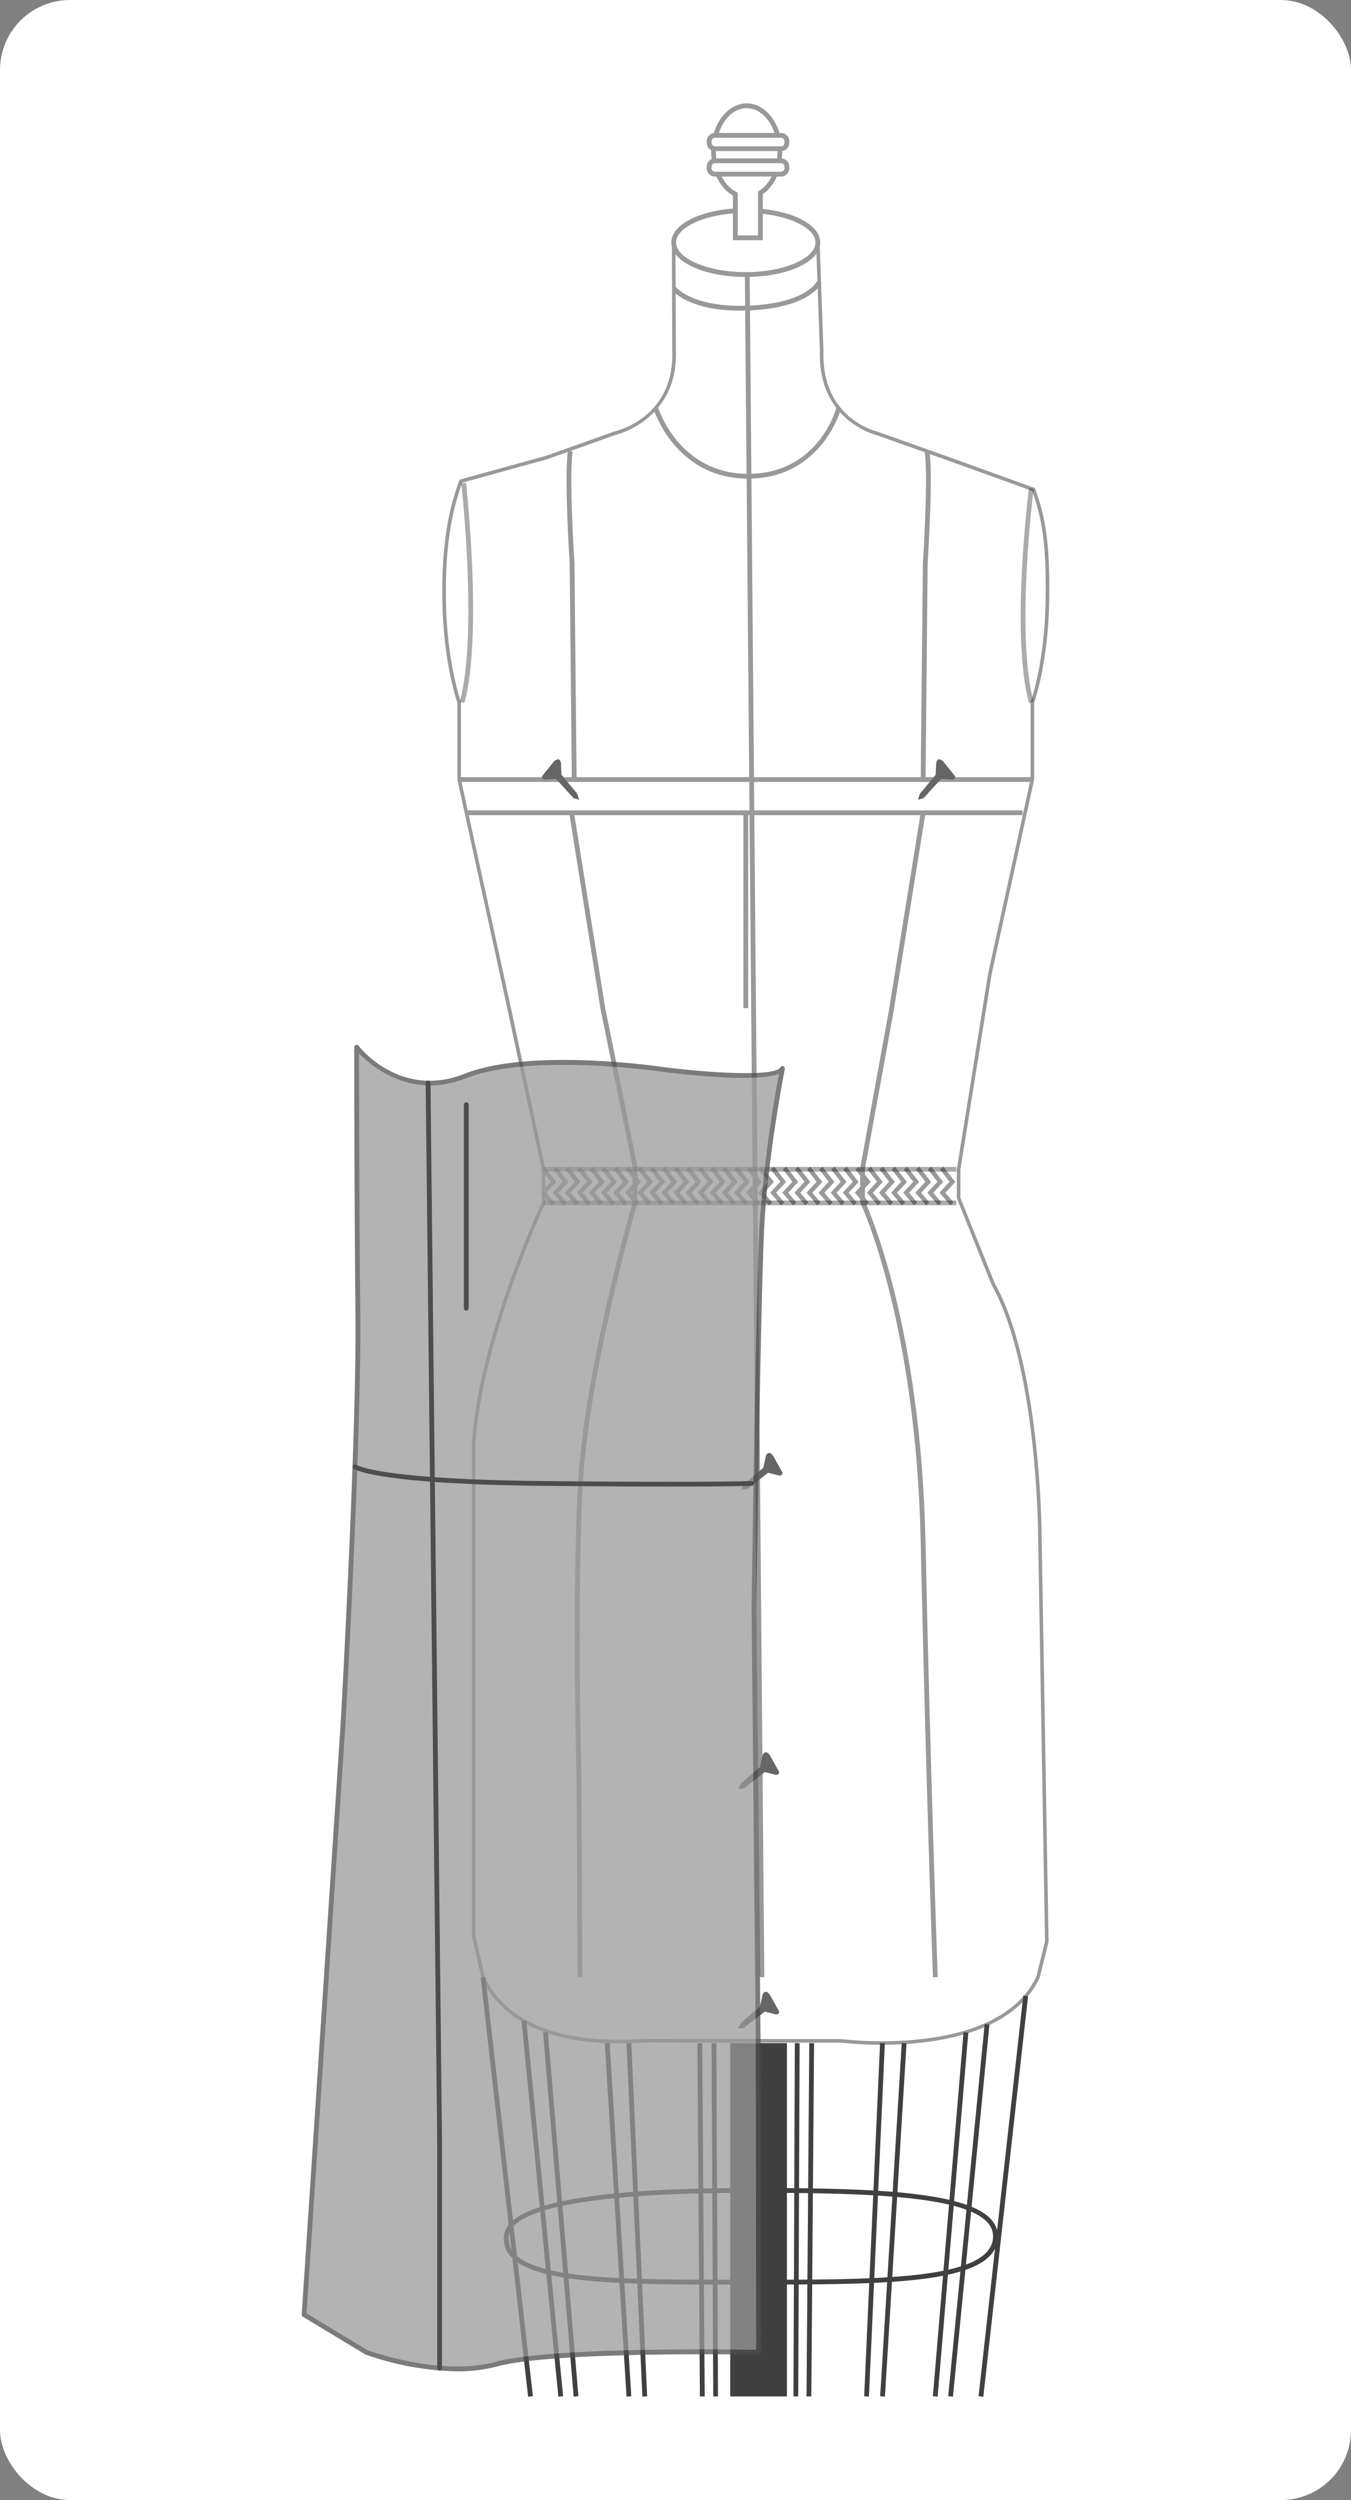 <svg xmlns="http://www.w3.org/2000/svg" width="281.739" height="521.232" viewBox="0 0 281.739 521.232">
  <rect x="0" y="0" width="281.739" height="521.232" fill="#808080" stroke="none"/>
  <g id="Grupo_55734" data-name="Grupo 55734" transform="translate(-838.463 -8932.681)">
    <rect id="Rectángulo_9789" data-name="Rectángulo 9789" width="281.739" height="521.232" rx="14.609" transform="translate(838.463 8932.681)" fill="#fff"/>
    <g id="Grupo_55733" data-name="Grupo 55733">
      <g id="Grupo_55718" data-name="Grupo 55718">
        <path id="Trazado_107246" data-name="Trazado 107246" d="M1056.762,9337.468c0-.027.006-.056.008-.085h-.009l-1.464-85.456s-.194-34.62-9.724-51.541l-7.2-17.893v-6.03l6.518-40.712,8.861-40.544V9079.13s2.887-7.916,3.127-20.9-.961-18.18-2.886-23.5l-18.519-6.679-14.271-5.07s-11.865-2.8-11.384-17.148l-.8-22.592-15.032,3.1-15.032-3.1.08,22.55c.481,14.346-12.266,17.19-12.266,17.19l-14.27,5.07L934.584,9033c-1.925,5.318-3.728,12.244-3.488,25.229s3.127,20.9,3.127,20.9v16.077l8.862,40.543,1.292,5.911,7.449,34.8v7s-13.226,28.007-14.587,50.374v102.148c0,.106,0,.224,0,.349l1.958,8.561c3.229,6.915,11.679,14.737,33.575,13.236l41.3.051s32.595,4.288,40.862-13.287Z" fill="#fff"/>
        <path id="Trazado_107247" data-name="Trazado 107247" d="M1022.307,9358.991a71.933,71.933,0,0,1-8.288-.436l-41.247-.048c-22.133,1.512-30.658-6.478-33.915-13.454l-1.983-8.634c-.012-.208-.012-.329-.01-.439V9233.839c1.315-21.631,13.819-48.808,14.587-50.457v-6.919l-8.733-40.632-8.862-40.543-.009-16.094c-.273-.787-2.9-8.669-3.127-20.958-.243-13.133,1.639-20.191,3.511-25.364l.066-.182,18.1-5,14.243-5.063c.552-.127,12.483-2.966,12.018-16.825l-.082-23.021,15.409,3.179,15.391-3.175.817,23.034c-.465,13.885,10.623,16.685,11.1,16.8l14.31,5.082,18.686,6.738.059.164c2.065,5.705,3.14,11.161,2.91,23.634-.229,12.289-2.855,20.171-3.128,20.958v16.014l-8.871,40.623-6.513,40.692.005,5.9,7.169,17.828c9.446,16.766,9.75,51.331,9.752,51.678l1.456,85.083h.032l-.034.549-1.833,7.43C1049.624,9357.051,1032.638,9358.991,1022.307,9358.991Zm-49.56-1.232,41.321.05c.373.047,32.467,4.051,40.523-13.071l1.8-7.313v-.034l-1.462-85.456c0-.349-.3-34.723-9.677-51.363L1038,9182.493v-6.03l6.522-40.771,8.865-40.564-.008-16.063.022-.062c.029-.08,2.868-8.017,3.106-20.78.226-12.233-.81-17.637-2.805-23.2l-18.353-6.618-14.27-5.07c-.082-.017-12.118-3.03-11.633-17.515l-.786-22.121-14.672,3.026-14.655-3.022.078,22.087c.486,14.478-12.43,17.529-12.56,17.558l-14.225,5.059-17.757,4.9c-1.827,5.094-3.639,12.059-3.4,24.913.238,12.764,3.076,20.7,3.105,20.78l.022.127v16.079l10.146,46.373,7.45,34.8.008,7.164-.036.077c-.132.279-13.21,28.2-14.552,50.236v102.125c0,.109,0,.223,0,.344l1.948,8.48C942.693,9351.5,951.021,9359.249,972.747,9357.759Z" fill="#999"/>
      </g>
      <g id="Grupo_55719" data-name="Grupo 55719">
        <path id="Trazado_107248" data-name="Trazado 107248" d="M1036.625,9183.967l-2.24-2.64,2.1-2.271-2-2.563.722-.562,2.475,3.176-2.078,2.248,1.716,2.023Z" fill="#999"/>
        <path id="Trazado_107249" data-name="Trazado 107249" d="M1034.1,9183.967l-2.24-2.64,2.1-2.271-2-2.563.722-.562,2.475,3.176-2.078,2.248,1.716,2.023Z" fill="#999"/>
        <path id="Trazado_107250" data-name="Trazado 107250" d="M1031.583,9183.967l-2.24-2.64,2.1-2.271-2-2.563.722-.562,2.476,3.176-2.078,2.248,1.716,2.023Z" fill="#999"/>
        <path id="Trazado_107251" data-name="Trazado 107251" d="M1029.062,9183.967l-2.24-2.64,2.1-2.271-2-2.563.722-.562,2.476,3.176-2.078,2.248,1.716,2.023Z" fill="#999"/>
        <path id="Trazado_107252" data-name="Trazado 107252" d="M1026.541,9183.967l-2.24-2.64,2.1-2.271-2-2.563.722-.562,2.475,3.176-2.078,2.248,1.716,2.023Z" fill="#999"/>
        <path id="Trazado_107253" data-name="Trazado 107253" d="M1024.02,9183.967l-2.24-2.64,2.1-2.271-2-2.563.722-.562,2.476,3.176-2.078,2.248,1.716,2.023Z" fill="#999"/>
        <path id="Trazado_107254" data-name="Trazado 107254" d="M1021.5,9183.967l-2.24-2.64,2.1-2.271-2-2.563.722-.562,2.476,3.176-2.078,2.248,1.716,2.023Z" fill="#999"/>
        <path id="Trazado_107255" data-name="Trazado 107255" d="M1018.978,9183.967l-2.24-2.64,2.1-2.271-2-2.563.722-.562,2.476,3.176-2.078,2.248,1.716,2.023Z" fill="#999"/>
        <path id="Trazado_107256" data-name="Trazado 107256" d="M1016.457,9183.967l-2.24-2.64,2.1-2.271-2-2.563.722-.562,2.476,3.176-2.078,2.248,1.716,2.023Z" fill="#999"/>
        <path id="Trazado_107257" data-name="Trazado 107257" d="M1013.936,9183.967l-2.24-2.64,2.1-2.271-2-2.563.722-.562,2.476,3.176-2.078,2.248,1.716,2.023Z" fill="#999"/>
        <path id="Trazado_107258" data-name="Trazado 107258" d="M1011.415,9183.967l-2.24-2.64,2.1-2.271-2-2.563.722-.562,2.476,3.176-2.078,2.248,1.716,2.023Z" fill="#999"/>
        <path id="Trazado_107259" data-name="Trazado 107259" d="M1008.894,9183.967l-2.24-2.64,2.1-2.271-2-2.563.722-.562,2.476,3.176-2.078,2.248,1.716,2.023Z" fill="#999"/>
        <path id="Trazado_107260" data-name="Trazado 107260" d="M1006.373,9183.967l-2.24-2.64,2.1-2.271-2-2.563.722-.562,2.476,3.176-2.078,2.248,1.716,2.023Z" fill="#999"/>
        <path id="Trazado_107261" data-name="Trazado 107261" d="M1003.852,9183.967l-2.24-2.64,2.1-2.271-2-2.563.722-.562,2.476,3.176-2.078,2.248,1.716,2.023Z" fill="#999"/>
        <path id="Trazado_107262" data-name="Trazado 107262" d="M1001.331,9183.967l-2.24-2.64,2.1-2.271-2-2.563.722-.562,2.476,3.176-2.078,2.248,1.716,2.023Z" fill="#999"/>
        <path id="Trazado_107263" data-name="Trazado 107263" d="M998.81,9183.967l-2.24-2.64,2.1-2.271-2-2.563.722-.562,2.476,3.176-2.078,2.248,1.716,2.023Z" fill="#999"/>
        <path id="Trazado_107264" data-name="Trazado 107264" d="M996.289,9183.967l-2.24-2.64,2.1-2.271-2-2.563.722-.562,2.476,3.176-2.078,2.248,1.716,2.023Z" fill="#999"/>
        <path id="Trazado_107265" data-name="Trazado 107265" d="M993.767,9183.967l-2.24-2.64,2.1-2.271-2-2.563.722-.562,2.476,3.176-2.078,2.248,1.716,2.023Z" fill="#999"/>
        <path id="Trazado_107266" data-name="Trazado 107266" d="M991.246,9183.967l-2.24-2.64,2.1-2.271-2-2.563.722-.562,2.476,3.176-2.078,2.248,1.716,2.023Z" fill="#999"/>
        <path id="Trazado_107267" data-name="Trazado 107267" d="M988.725,9183.967l-2.24-2.64,2.1-2.271-2-2.563.722-.562,2.476,3.176-2.078,2.248,1.716,2.023Z" fill="#999"/>
        <path id="Trazado_107268" data-name="Trazado 107268" d="M986.2,9183.967l-2.24-2.64,2.1-2.271-2-2.563.722-.562,2.476,3.176-2.078,2.248,1.716,2.023Z" fill="#999"/>
        <path id="Trazado_107269" data-name="Trazado 107269" d="M983.683,9183.967l-2.24-2.64,2.1-2.271-2-2.563.722-.562,2.476,3.176-2.078,2.248,1.716,2.023Z" fill="#999"/>
        <path id="Trazado_107270" data-name="Trazado 107270" d="M981.162,9183.967l-2.24-2.64,2.1-2.271-2-2.563.722-.562,2.476,3.176-2.078,2.248,1.716,2.023Z" fill="#999"/>
        <path id="Trazado_107271" data-name="Trazado 107271" d="M978.641,9183.967l-2.24-2.64,2.1-2.271-2-2.563.722-.562,2.476,3.176-2.078,2.248,1.716,2.023Z" fill="#999"/>
        <path id="Trazado_107272" data-name="Trazado 107272" d="M976.12,9183.967l-2.24-2.64,2.1-2.271-2-2.563.722-.562,2.476,3.176-2.078,2.248,1.716,2.023Z" fill="#999"/>
        <path id="Trazado_107273" data-name="Trazado 107273" d="M973.6,9183.967l-2.24-2.64,2.1-2.271-2-2.563.722-.562,2.476,3.176-2.078,2.248,1.716,2.023Z" fill="#999"/>
        <path id="Trazado_107274" data-name="Trazado 107274" d="M971.078,9183.967l-2.24-2.64,2.1-2.271-2-2.563.722-.562,2.476,3.176-2.078,2.248,1.716,2.023Z" fill="#999"/>
        <path id="Trazado_107275" data-name="Trazado 107275" d="M968.557,9183.967l-2.24-2.64,2.1-2.271-2-2.563.722-.562,2.476,3.176-2.078,2.248,1.716,2.023Z" fill="#999"/>
        <path id="Trazado_107276" data-name="Trazado 107276" d="M966.036,9183.967l-2.24-2.64,2.1-2.271-2-2.563.722-.562,2.476,3.176-2.078,2.248,1.716,2.023Z" fill="#999"/>
        <path id="Trazado_107277" data-name="Trazado 107277" d="M963.515,9183.967l-2.24-2.64,2.1-2.271-2-2.563.722-.562,2.476,3.176-2.078,2.248,1.716,2.023Z" fill="#999"/>
        <path id="Trazado_107278" data-name="Trazado 107278" d="M960.994,9183.967l-2.24-2.64,2.1-2.271-2-2.563.722-.562,2.476,3.176-2.078,2.248,1.716,2.023Z" fill="#999"/>
        <path id="Trazado_107279" data-name="Trazado 107279" d="M958.473,9183.967l-2.24-2.64,2.1-2.271-2-2.563.722-.562,2.476,3.176-2.078,2.248,1.716,2.023Z" fill="#999"/>
        <path id="Trazado_107280" data-name="Trazado 107280" d="M955.952,9183.967l-2.24-2.64,2.1-2.271-2-2.563.722-.562,2.476,3.176-2.078,2.248,1.716,2.023Z" fill="#999"/>
        <path id="Trazado_107281" data-name="Trazado 107281" d="M953.431,9183.967l-2.24-2.64,2.1-2.271-2-2.563.722-.562,2.476,3.176-2.078,2.248,1.716,2.023Z" fill="#999"/>
      </g>
      <path id="Trazado_107282" data-name="Trazado 107282" d="M992.745,8997.444c-10.725,0-14.008-4.147-14.152-4.334l.8-.606-.4.3.4-.3c.035.045,3.63,4.477,15.538,3.886,11.931-.595,13.906-5.084,13.924-5.129l.926.379c-.086.209-2.24,5.122-14.8,5.748Q993.812,8997.444,992.745,8997.444Z" fill="#999"/>
      <rect id="Rectángulo_9790" data-name="Rectángulo 9790" width="115.979" height="1" transform="translate(935.737 9101.636)" fill="#999"/>
      <rect id="Rectángulo_9791" data-name="Rectángulo 9791" width="119.213" height="1" transform="translate(934.223 9094.708)" fill="#999"/>
      <rect id="Rectángulo_9792" data-name="Rectángulo 9792" width="1" height="40.728" transform="translate(993.494 9102.136)" fill="#999"/>
      <path id="Trazado_107283" data-name="Trazado 107283" d="M1031.473,9095.212l-1-.009.447-45.018c1.174-19.474.41-23.184.377-23.333l.973-.227c.035.147.842,3.836-.351,23.595Z" fill="#999"/>
      <path id="Trazado_107284" data-name="Trazado 107284" d="M1033.014,9344.914c-.015-.438-1.567-44.3-2.541-90.642-.969-46.2-12.464-70.545-12.58-70.784l-.05-.219v-7l5.958-32.736,6.679-41.476.987.158-6.68,41.486-5.951,32.658.007,6.8c.833,1.8,11.688,26.2,12.63,71.092.973,46.334,2.526,90.19,2.541,90.627Z" fill="#999"/>
      <path id="Trazado_107285" data-name="Trazado 107285" d="M958.911,9344.9l-.194-41.038c-.01-.342-.96-35.5.2-60.319,1.131-24.331,10.959-58.376,11.474-60.148v-7.463l-6.71-32.968-6.507-40.748.988-.158,6.5,40.729,6.725,33.095-.02,7.728c-.1.35-10.305,35.239-11.456,59.98-1.152,24.785-.2,59.906-.193,60.257l.194,41.05Z" fill="#999"/>
      <rect id="Rectángulo_9793" data-name="Rectángulo 9793" width="1" height="354.989" transform="translate(993.797 8989.925) rotate(-0.494)" fill="#999"/>
      <path id="Trazado_107286" data-name="Trazado 107286" d="M957.711,9095.212l-.447-45.016c-1.192-19.734-.385-23.423-.35-23.57l.972.23-.486-.115.487.111c-.033.149-.8,3.859.376,23.309l.448,45.042Z" fill="#999"/>
      <path id="Trazado_107287" data-name="Trazado 107287" d="M994.444,9032.469c-15.183,0-19.677-14.453-19.721-14.6l.958-.287c.042.139,4.339,13.886,18.764,13.886h.125c14.519-.079,18.189-13.307,18.338-13.871l.967.255c-.038.146-4,14.533-19.3,14.616Z" fill="#999"/>
      <path id="Trazado_107288" data-name="Trazado 107288" d="M1031.053,9099.1l3.686-4.044,2.161.168s.922.1.738-.727l-2.428-3s-1.136-1.264-1.505.188l-.123,2.528-3.29,3.965-.4,1.248Z" fill="#666"/>
      <path id="Trazado_107289" data-name="Trazado 107289" d="M958.088,9099.1l-3.687-4.044-2.161.168s-.921.1-.737-.727l2.427-3s1.137-1.264,1.506.188l.123,2.528,3.29,3.965.4,1.248Z" fill="#666"/>
      <g id="Grupo_55720" data-name="Grupo 55720" opacity="0.33">
        <line id="Línea_226" data-name="Línea 226" x2="86.064" transform="translate(951.826 9176.463)" fill="#fff"/>
        <rect id="Rectángulo_9794" data-name="Rectángulo 9794" width="86.064" height="1" transform="translate(951.826 9175.963)"/>
      </g>
      <g id="Grupo_55721" data-name="Grupo 55721" opacity="0.33">
        <line id="Línea_227" data-name="Línea 227" x2="86.064" transform="translate(951.826 9183.465)" fill="#fff"/>
        <rect id="Rectángulo_9795" data-name="Rectángulo 9795" width="86.064" height="1" transform="translate(951.826 9182.966)"/>
      </g>
      <path id="Trazado_107290" data-name="Trazado 107290" d="M935.315,9079.252l-.965-.259c3.806-14.107.342-45.241.306-45.553l.994-.113C935.685,9033.642,939.171,9064.963,935.315,9079.252Z" opacity="0.33"/>
      <path id="Trazado_107291" data-name="Trazado 107291" d="M1053.044,9079.252c-3.857-14.292-.053-44.452-.014-44.754l.992.127c-.039.3-3.818,30.264-.013,44.368Z" opacity="0.33"/>
      <rect id="Rectángulo_9796" data-name="Rectángulo 9796" width="11.826" height="73.662" transform="translate(990.746 9358.646)" fill="#404040"/>
      <path id="Trazado_107292" data-name="Trazado 107292" d="M989.608,9408.983c-21.327,0-39.424-.215-44.554-5.763a5.527,5.527,0,0,1-1.5-4.344c.525-6.653,17.851-10.026,51.5-10.026,28.176,0,51.5.759,51.5,10.066,0,10.064-22.727,10.064-51.5,10.064h-5.443Zm5.443-19.133c-41.147,0-50.174,4.951-50.5,9.105a4.505,4.505,0,0,0,1.24,3.587c5.044,5.456,24.231,5.435,46.483,5.439h2.779c27.1,0,50.5,0,50.5-9.064C1045.551,9390.544,1021.663,9389.851,995.051,9389.851Z" fill="#404040"/>
      <g id="Grupo_55722" data-name="Grupo 55722">
        <rect id="Rectángulo_9797" data-name="Rectángulo 9797" width="73.736" height="0.999" transform="matrix(0.045, -0.999, 0.999, 0.045, 1018.676, 9432.284)" fill="#404040"/>
        <rect id="Rectángulo_9798" data-name="Rectángulo 9798" width="73.801" height="1" transform="matrix(0.061, -0.998, 0.998, 0.061, 1022.013, 9432.278)" fill="#404040"/>
        <rect id="Rectángulo_9799" data-name="Rectángulo 9799" width="76.18" height="1" transform="matrix(0.084, -0.996, 0.996, 0.084, 1033.003, 9432.264)" fill="#404040"/>
        <rect id="Rectángulo_9800" data-name="Rectángulo 9800" width="77.934" height="1.001" transform="translate(1036.199 9432.258) rotate(-84.401)" fill="#404040"/>
        <rect id="Rectángulo_9801" data-name="Rectángulo 9801" width="84.006" height="1" transform="matrix(0.111, -0.994, 0.994, 0.111, 1042.533, 9432.254)" fill="#404040"/>
        <rect id="Rectángulo_9802" data-name="Rectángulo 9802" width="73.663" height="1" transform="translate(1003.929 9432.306) rotate(-89.776)" fill="#404040"/>
        <rect id="Rectángulo_9803" data-name="Rectángulo 9803" width="73.664" height="1" transform="translate(1006.654 9432.303) rotate(-89.552)" fill="#404040"/>
      </g>
      <g id="Grupo_55723" data-name="Grupo 55723">
        <rect id="Rectángulo_9804" data-name="Rectángulo 9804" width="0.999" height="73.736" transform="translate(969.116 9358.668) rotate(-2.569)" fill="#404040"/>
        <rect id="Rectángulo_9805" data-name="Rectángulo 9805" width="1" height="73.801" transform="translate(964.595 9358.676) rotate(-3.512)" fill="#404040"/>
        <rect id="Rectángulo_9806" data-name="Rectángulo 9806" width="1" height="76.18" transform="translate(951.714 9356.437) rotate(-4.8)" fill="#404040"/>
        <rect id="Rectángulo_9807" data-name="Rectángulo 9807" width="1.001" height="78.686" transform="translate(947.23 9354.045) rotate(-5.594)" fill="#404040"/>
        <rect id="Rectángulo_9808" data-name="Rectángulo 9808" width="1.001" height="87.97" transform="translate(938.7 9344.953) rotate(-6.459)" fill="#404040"/>
        <rect id="Rectángulo_9809" data-name="Rectángulo 9809" width="1" height="73.663" transform="translate(986.854 9358.647) rotate(-0.27)" fill="#404040"/>
        <rect id="Rectángulo_9810" data-name="Rectángulo 9810" width="1" height="73.664" transform="translate(983.898 9358.649) rotate(-0.406)" fill="#404040"/>
      </g>
      <g id="Grupo_55724" data-name="Grupo 55724">
        <path id="Trazado_107293" data-name="Trazado 107293" d="M993.585,9305.539l4.37-3.4,2.127.538s.9.252.86-.6l-1.907-3.41s-.918-1.455-1.535-.068l-.555,2.5-3.961,3.392-.61,1.178Z" fill="#666"/>
      </g>
      <g id="Grupo_55725" data-name="Grupo 55725">
        <path id="Trazado_107294" data-name="Trazado 107294" d="M993.585,9355.477l4.37-3.4,2.127.539s.9.252.86-.6l-1.907-3.41s-.918-1.454-1.535-.068l-.555,2.5-3.961,3.391-.61,1.179Z" fill="#666"/>
      </g>
      <g id="Grupo_55726" data-name="Grupo 55726">
        <path id="Trazado_107295" data-name="Trazado 107295" d="M994.274,9243.13l4.371-3.4,2.126.538s.9.252.86-.6l-1.907-3.41s-.917-1.455-1.534-.069l-.556,2.5-3.961,3.391-.609,1.178Z" fill="#666"/>
      </g>
      <g id="Grupo_55727" data-name="Grupo 55727" opacity="0.74">
        <path id="Trazado_107296" data-name="Trazado 107296" d="M1001.633,9155.438s-3.508,17.811-4.285,32.774-1.649,79.66-1.649,79.66l.871,90.29.089,64.927s-42.609-.8-54.609,2.467-27.218-2.467-27.218-2.467l-12.956-7.826,8.087-122.608s3.391-59.479,3.131-85.826-.261-55.826-.261-55.826,8.869,11.479,22.7,6,41.652-1.3,41.652-1.3S999.911,9158.568,1001.633,9155.438Z" fill="#999"/>
        <path id="Trazado_107297" data-name="Trazado 107297" d="M933.728,9427.076a60.62,60.62,0,0,1-19.072-3.519l-13.039-7.865a.5.5,0,0,1-.24-.461l8.087-122.608c.034-.59,3.387-59.759,3.129-85.788-.257-26.05-.26-55.537-.26-55.832a.5.5,0,0,1,.9-.3c.353.456,8.809,11.11,22.115,5.841,13.8-5.465,40.771-1.506,41.912-1.334,8.646,1.089,22.8,2.055,23.939-.008a.5.5,0,0,1,.929.338c-.035.177-3.51,17.949-4.276,32.705-.766,14.783-1.639,78.993-1.648,79.639l.871,90.279.089,64.931a.5.5,0,0,1-.15.358.522.522,0,0,1-.36.143c-.426-.01-42.675-.766-54.467,2.45A32.3,32.3,0,0,1,933.728,9427.076Zm-31.334-12.082,12.7,7.669c.067.016,15.126,5.6,26.827,2.412,11.364-3.1,49.157-2.579,54.239-2.493l-.088-64.418-.871-90.287c.009-.658.882-64.887,1.65-79.69a272.291,272.291,0,0,1,4.063-31.633c-4.642,1.92-20.36.075-23.794-.358-.288-.043-27.864-4.093-41.4,1.272-11.51,4.559-19.75-2.441-22.379-5.158,0,6,.033,31.592.259,54.516.258,26.062-3.1,85.264-3.131,85.858Z" fill="#4d4d4d"/>
      </g>
      <path id="Trazado_107298" data-name="Trazado 107298" d="M978.5,9242.613c-6.437,0-15.135-.038-26.748-.153-34.841-.346-39.392-3.449-39.569-3.581a.5.5,0,0,1,.588-.807c.208.138,5.029,3.051,38.99,3.388,34.645.343,43.322,0,43.406,0a.5.5,0,0,1,.52.479.5.5,0,0,1-.479.521C995.15,9242.461,991.289,9242.613,978.5,9242.613Z" fill="#4d4d4d"/>
      <path id="Trazado_107299" data-name="Trazado 107299" d="M930.137,9426.911a.5.5,0,0,1-.5-.5V9378.83l-2.4-220.353a.5.5,0,0,1,.494-.506h.006a.5.5,0,0,1,.5.494l2.4,220.358v47.587A.5.5,0,0,1,930.137,9426.911Z" fill="#4d4d4d"/>
      <path id="Trazado_107300" data-name="Trazado 107300" d="M935.7,9205.938a.5.5,0,0,1-.5-.5V9163a.5.5,0,0,1,1,0v42.436A.5.5,0,0,1,935.7,9205.938Z" fill="#4d4d4d"/>
      <g id="Grupo_55728" data-name="Grupo 55728">
        <ellipse id="Elipse_4328" data-name="Elipse 4328" cx="15.032" cy="6.678" rx="15.032" ry="6.678" transform="translate(978.958 8976.564)" fill="#fff"/>
        <path id="Trazado_107301" data-name="Trazado 107301" d="M993.99,8990.42c-8.71,0-15.532-3.153-15.532-7.177s6.822-7.179,15.532-7.179,15.531,3.152,15.531,7.179S1002.7,8990.42,993.99,8990.42Zm0-13.355c-7.877,0-14.532,2.828-14.532,6.179s6.655,6.177,14.532,6.177,14.531-2.829,14.531-6.177S1001.867,8977.064,993.99,8977.064Z" fill="#999"/>
      </g>
      <g id="Grupo_55732" data-name="Grupo 55732">
        <g id="Grupo_55729" data-name="Grupo 55729">
          <path id="Trazado_107302" data-name="Trazado 107302" d="M1001.09,8964.24c0-5.252-3.1-9.51-6.913-9.51s-6.912,4.258-6.912,9.51c0,4.107,1.9,7.6,4.547,8.927v9.093h5.223v-9.367C999.425,8971.4,1001.09,8968.089,1001.09,8964.24Z" fill="#fff"/>
          <path id="Trazado_107303" data-name="Trazado 107303" d="M997.535,8982.76h-6.223v-9.294c-2.732-1.543-4.548-5.2-4.548-9.226,0-5.521,3.326-10.01,7.413-10.01s7.413,4.489,7.413,10.01c0,3.764-1.583,7.228-4.055,8.923Zm-5.223-1h4.223v-9.143l.234-.148c2.322-1.453,3.821-4.683,3.821-8.229,0-4.968-2.876-9.01-6.413-9.01s-6.413,4.042-6.413,9.01c0,3.79,1.717,7.2,4.273,8.479l.275.14Z" fill="#999"/>
        </g>
        <g id="Grupo_55730" data-name="Grupo 55730">
          <rect id="Rectángulo_9811" data-name="Rectángulo 9811" width="16.211" height="2.78" rx="1.209" transform="translate(986.349 8966.21)" fill="#fff"/>
          <path id="Trazado_107304" data-name="Trazado 107304" d="M1001.352,8969.49H987.558a1.712,1.712,0,0,1-1.709-1.708v-.363a1.711,1.711,0,0,1,1.709-1.709h13.794a1.71,1.71,0,0,1,1.708,1.709v.363A1.711,1.711,0,0,1,1001.352,8969.49Zm-13.794-2.78a.711.711,0,0,0-.709.709v.363a.71.71,0,0,0,.709.708h13.794a.709.709,0,0,0,.708-.708v-.363a.709.709,0,0,0-.708-.709Z" fill="#999"/>
        </g>
        <g id="Grupo_55731" data-name="Grupo 55731">
          <rect id="Rectángulo_9812" data-name="Rectángulo 9812" width="16.211" height="2.78" rx="1.209" transform="translate(986.349 8960.901)" fill="#fff"/>
          <path id="Trazado_107305" data-name="Trazado 107305" d="M1001.352,8964.182H987.558a1.711,1.711,0,0,1-1.709-1.709v-.362a1.711,1.711,0,0,1,1.709-1.708h13.794a1.71,1.71,0,0,1,1.708,1.708v.362A1.71,1.71,0,0,1,1001.352,8964.182Zm-13.794-2.779a.709.709,0,0,0-.709.708v.362a.71.71,0,0,0,.709.709h13.794a.708.708,0,0,0,.708-.709v-.362a.708.708,0,0,0-.708-.708Z" fill="#999"/>
        </g>
      </g>
    </g>
  </g>
</svg>

